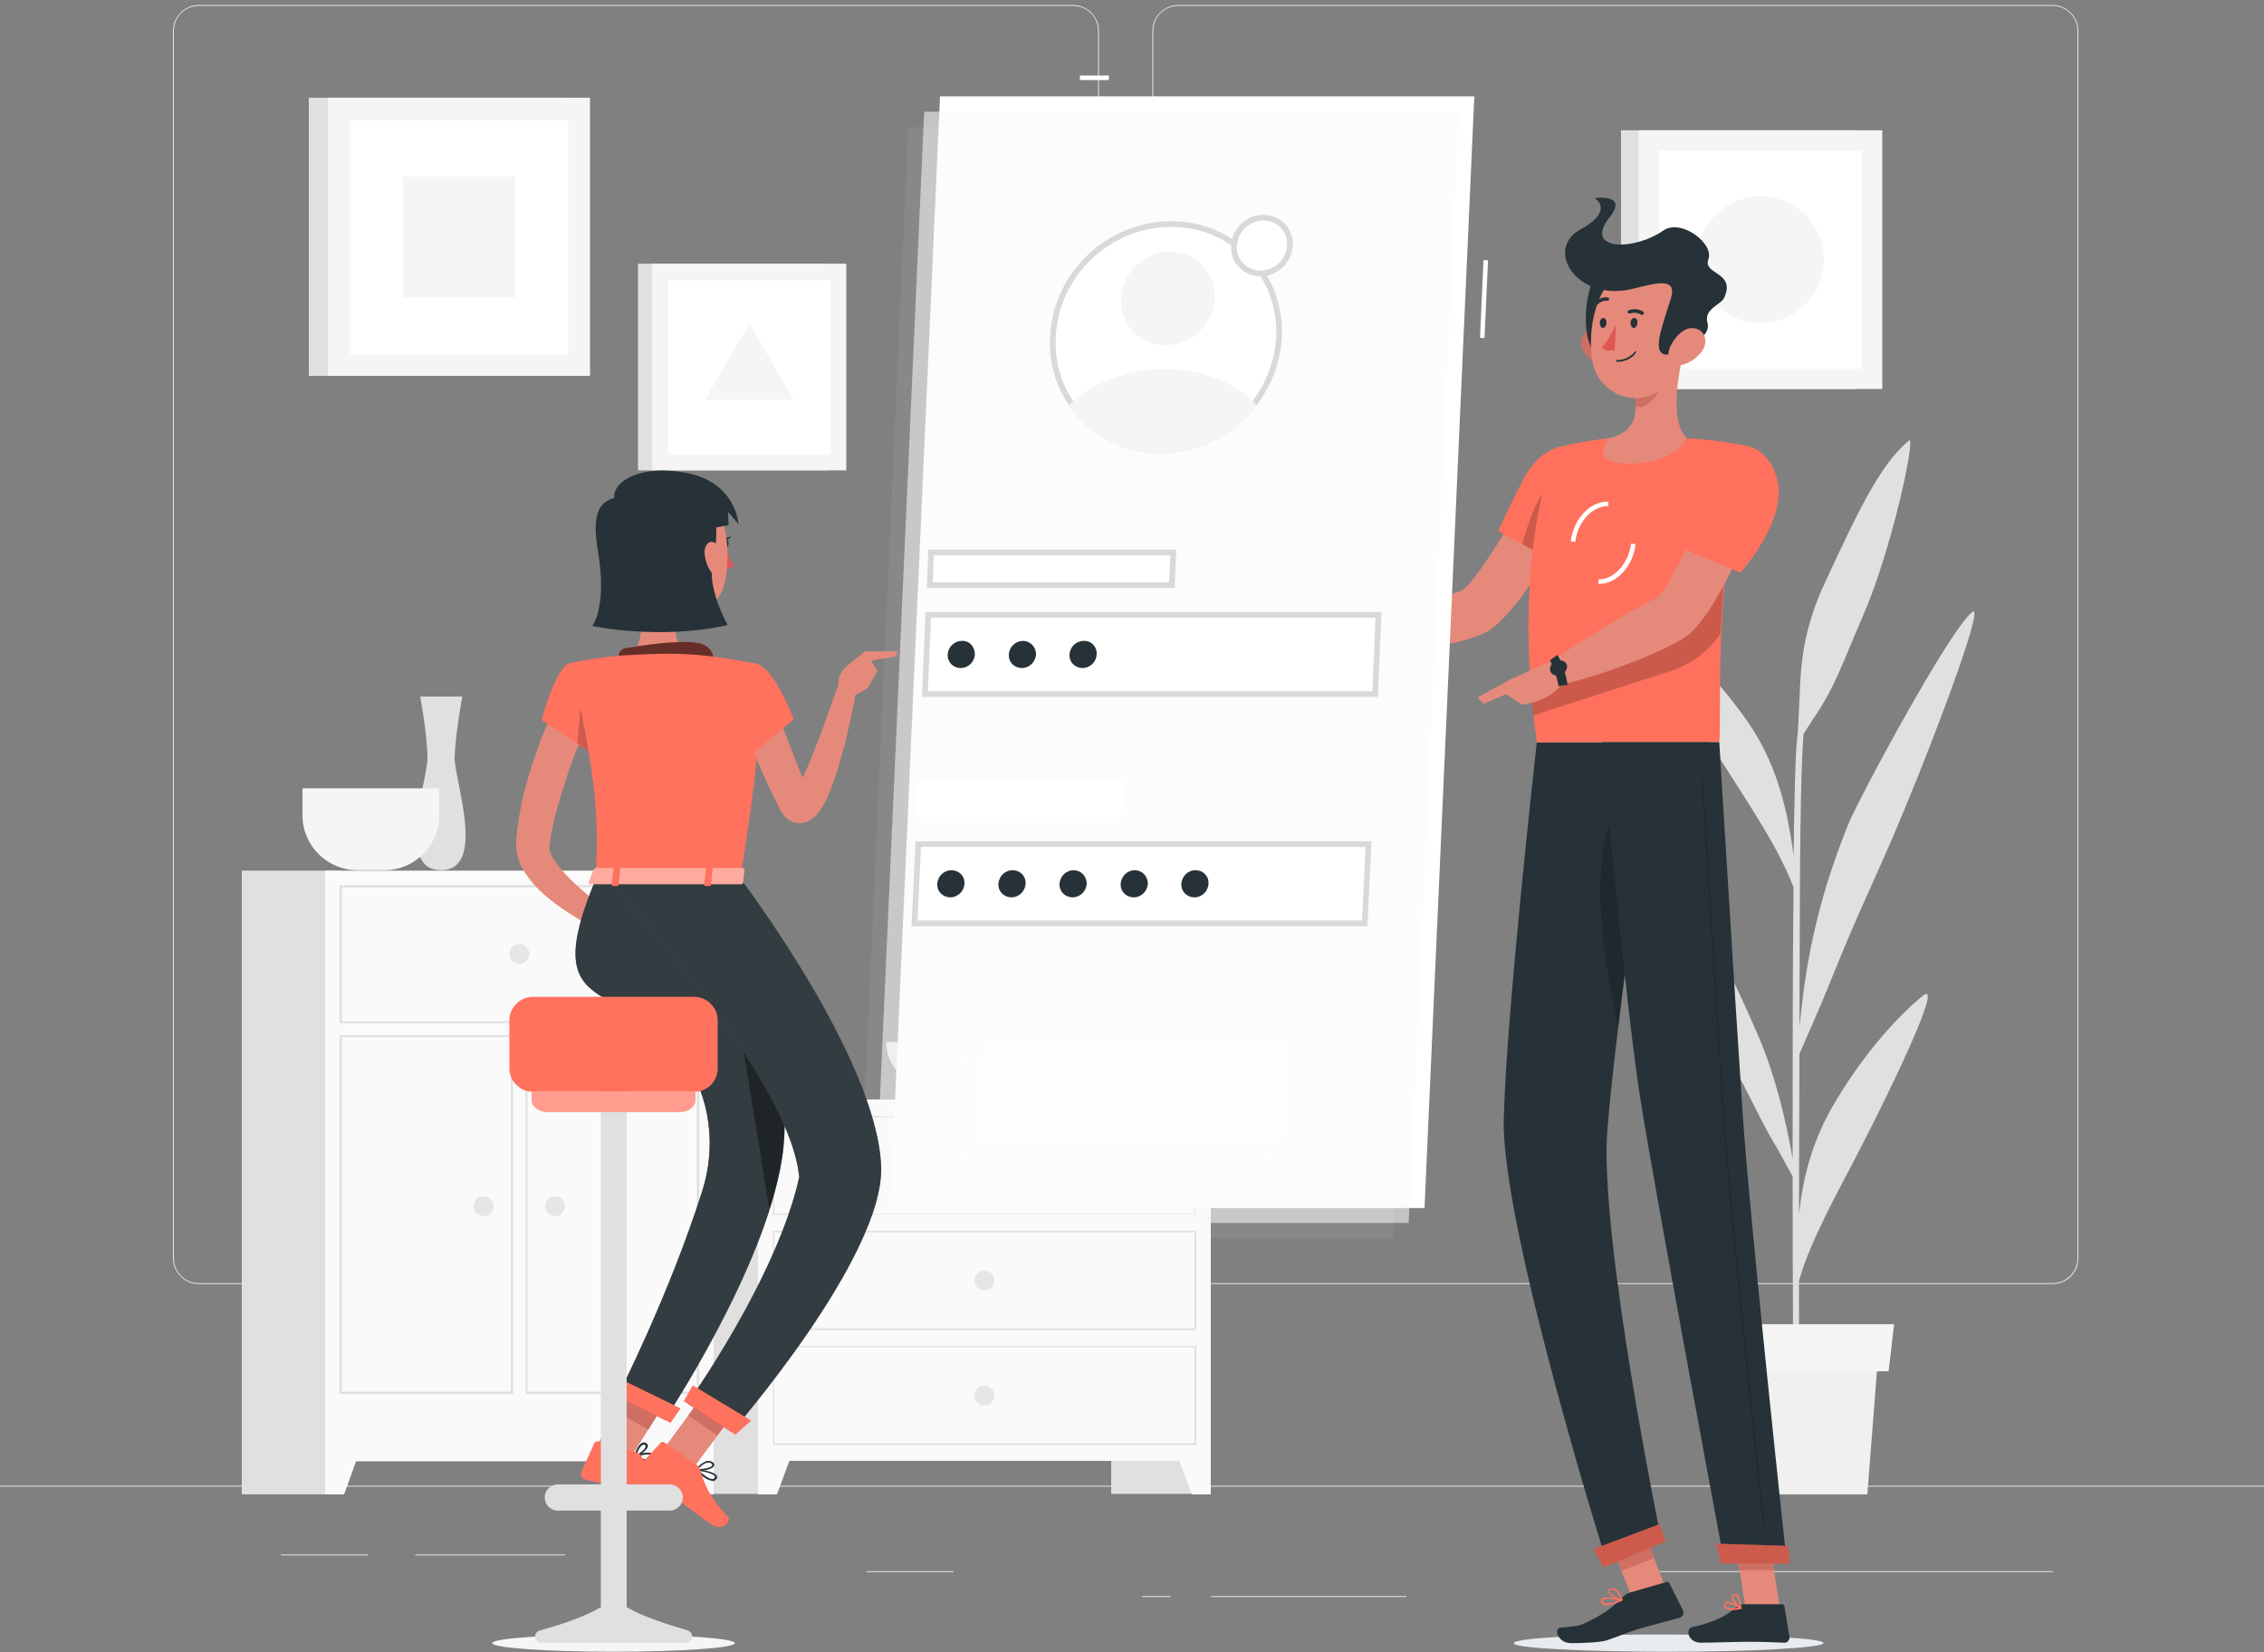 <svg width="396" height="289" viewBox="0 0 396 289" fill="none" xmlns="http://www.w3.org/2000/svg">
<rect x="0" y="0" width="396" height="289" fill="#808080" stroke="none"/>
<g clip-path="url(#clip0_447_3545)">
<path d="M396 259.844H0V260.002H396V259.844Z" fill="#E6E6E6"/>
<path d="M98.841 271.867H72.626V272.025H98.841V271.867Z" fill="#E6E6E6"/>
<path d="M64.31 271.867H49.104V272.025H64.31V271.867Z" fill="#E6E6E6"/>
<path d="M166.795 274.794H151.589V274.952H166.795V274.794Z" fill="#E6E6E6"/>
<path d="M245.995 279.144H211.781V279.302H245.995V279.144Z" fill="#E6E6E6"/>
<path d="M204.732 279.144H199.742V279.302H204.732V279.144Z" fill="#E6E6E6"/>
<path d="M359.093 274.794H284.882V274.952H359.093V274.794Z" fill="#E6E6E6"/>
<path d="M187.704 224.566H34.769C32.314 224.566 30.254 222.509 30.254 220.057V5.382C30.254 2.93 32.314 0.874 34.769 0.874H187.704C190.159 0.874 192.218 2.93 192.218 5.382V220.057C192.218 222.588 190.238 224.566 187.704 224.566ZM34.769 1.032C32.393 1.032 30.413 2.93 30.413 5.382V220.057C30.413 222.43 32.314 224.408 34.769 224.408H187.704C190.08 224.408 192.06 222.509 192.06 220.057V5.382C192.06 3.009 190.159 1.032 187.704 1.032H34.769Z" fill="#E6E6E6"/>
<path d="M359.014 224.566H206.078C203.623 224.566 201.564 222.509 201.564 220.057V5.382C201.564 2.93 203.623 0.874 206.078 0.874H359.014C361.469 0.874 363.528 2.93 363.528 5.382V220.057C363.528 222.588 361.548 224.566 359.014 224.566ZM206.078 1.032C203.702 1.032 201.722 2.93 201.722 5.382V220.057C201.722 222.43 203.623 224.408 206.078 224.408H359.014C361.39 224.408 363.37 222.509 363.37 220.057V5.382C363.37 3.009 361.469 1.032 359.014 1.032H206.078Z" fill="#E6E6E6"/>
<path d="M211.781 192.293H194.357V261.268H211.781V192.293Z" fill="#E0E0E0"/>
<path d="M208.454 261.347H211.781V251.934H204.969L208.454 261.347Z" fill="#FAFAFA"/>
<path d="M135.511 192.293H118.087V261.268H135.511V192.293Z" fill="#E0E0E0"/>
<path d="M211.781 192.293H132.581V255.494H211.781V192.293Z" fill="#FAFAFA"/>
<path d="M208.93 195.458V212.227H135.432V195.458H208.93ZM209.246 195.141H135.194V212.464H209.246V195.141Z" fill="#E0E0E0"/>
<path d="M135.907 261.347H132.581V251.934H139.392L135.907 261.347Z" fill="#FAFAFA"/>
<path d="M170.438 203.763C170.438 204.712 171.23 205.503 172.181 205.503C173.131 205.503 173.923 204.712 173.923 203.763C173.923 202.814 173.131 202.023 172.181 202.023C171.23 202.023 170.438 202.814 170.438 203.763Z" fill="#E6E6E6"/>
<path d="M208.93 215.549V232.318H135.432V215.549H208.93ZM209.246 215.232H135.194V232.634H209.246V215.232Z" fill="#E0E0E0"/>
<path d="M170.438 223.933C170.438 224.882 171.23 225.673 172.181 225.673C173.131 225.673 173.923 224.882 173.923 223.933C173.923 222.984 173.131 222.193 172.181 222.193C171.23 222.193 170.438 222.984 170.438 223.933Z" fill="#E6E6E6"/>
<path d="M208.93 235.719V252.409H135.432V235.64H208.93M209.246 235.403H135.194V252.725H209.246V235.403Z" fill="#E0E0E0"/>
<path d="M170.438 244.103C170.438 245.053 171.23 245.844 172.181 245.844C173.131 245.844 173.923 245.053 173.923 244.103C173.923 243.154 173.131 242.363 172.181 242.363C171.23 242.363 170.438 243.075 170.438 244.103Z" fill="#E6E6E6"/>
<path d="M124.819 152.269H107.395V261.347H124.819V152.269Z" fill="#E0E0E0"/>
<path d="M121.493 261.347H124.819V251.934H118.087L121.493 261.347Z" fill="#FAFAFA"/>
<path d="M59.717 152.269H42.293V261.347H59.717V152.269Z" fill="#E0E0E0"/>
<path d="M124.819 152.269H56.866V255.573H124.819V152.269Z" fill="#FAFAFA"/>
<path d="M121.889 155.196V178.609H59.796V155.196H121.889ZM122.285 154.801H59.4V178.926H122.206V154.801H122.285Z" fill="#E0E0E0"/>
<path d="M121.889 181.378V243.391H92.268V181.378H121.889ZM122.285 181.061H91.951V243.787H122.285V181.061Z" fill="#E0E0E0"/>
<path d="M89.338 181.378V243.391H59.796V181.378H89.338ZM89.734 181.061H59.4V243.787H89.734V181.061Z" fill="#E0E0E0"/>
<path d="M60.192 261.347H56.866V251.934H63.598L60.192 261.347Z" fill="#FAFAFA"/>
<path d="M89.1 166.823C89.1 167.773 89.892 168.564 90.843 168.564C91.793 168.564 92.585 167.773 92.585 166.823C92.585 165.874 91.793 165.083 90.843 165.083C89.892 165.083 89.1 165.874 89.1 166.823Z" fill="#E6E6E6"/>
<path d="M95.357 210.961C95.357 211.91 96.149 212.701 97.099 212.701C98.05 212.701 98.842 211.91 98.842 210.961C98.842 210.012 98.05 209.221 97.099 209.221C96.149 209.221 95.357 210.012 95.357 210.961Z" fill="#E6E6E6"/>
<path d="M82.843 210.961C82.843 211.91 83.635 212.701 84.586 212.701C85.536 212.701 86.328 211.91 86.328 210.961C86.328 210.012 85.536 209.221 84.586 209.221C83.635 209.221 82.843 210.012 82.843 210.961Z" fill="#E6E6E6"/>
<path d="M80.863 121.816H73.498C73.498 121.816 74.765 128.619 74.765 132.574C74.765 136.529 69.142 152.19 77.141 152.19C85.14 152.19 79.517 136.529 79.517 132.574C79.596 128.619 80.863 121.816 80.863 121.816Z" fill="#E0E0E0"/>
<path d="M52.906 137.873V142.619C52.906 147.919 57.262 152.19 62.489 152.19H67.241C72.547 152.19 76.824 147.84 76.824 142.619V137.873H52.906Z" fill="#F5F5F5"/>
<path d="M154.994 182.248C154.994 187.785 161.172 192.293 168.775 192.293H175.586C183.19 192.293 189.367 187.785 189.367 182.248H154.994Z" fill="#E0E0E0"/>
<path d="M336.283 174.18C332.165 177.581 326.383 183.751 321.156 192.452C317.671 198.226 315.533 204.317 314.662 212.385C314.662 203.288 314.741 193.48 314.741 184.305C315.77 181.932 318.226 176.474 319.968 172.123C325.75 157.727 327.888 154.168 333.036 141.749C339.926 125.138 347.054 105.443 344.995 107.025C340.877 110.268 325.037 139.851 323.294 144.122C317.434 158.676 315.77 169.355 314.741 179.638C314.741 170.937 314.82 163.027 314.82 156.857C314.899 136.845 315.295 130.359 315.454 128.381C316.087 127.353 316.879 126.167 317.275 125.534C320.998 120.155 322.423 115.567 325.908 107.578C330.898 96.188 335.174 76.097 333.907 77.046C328.68 81.317 324.562 90.414 319.176 101.962C313.79 113.59 315.295 120.234 314.266 130.122C314.028 132.099 313.87 139.376 313.711 149.58C312.286 138.743 309.672 131.625 304.92 125.138C299.059 117.149 293.357 111.771 289.159 108.923C284.962 106.076 296.366 125.692 301.831 134.235C306.662 141.828 311.177 148.552 313.711 155.196C313.553 168.959 313.553 186.44 313.553 202.656C312.286 195.299 310.226 187.31 307.534 181.141C304.286 173.705 299.218 162.394 295.178 158.518C294.228 157.569 299.376 179.717 302.702 185.57C306.029 191.424 308.405 196.96 310.543 200.283C311.018 201.074 312.602 204.079 313.553 205.74C313.553 225.594 313.632 243.075 313.87 249.008H314.741C314.662 247.505 314.662 237.38 314.662 224.012C316.721 216.735 321.473 208.509 325.354 200.915C329.551 192.847 340.402 170.779 336.283 174.18Z" fill="#E0E0E0"/>
<path d="M326.621 261.347H301.831L299.93 236.985H328.522L326.621 261.347Z" fill="#F0F0F0"/>
<path d="M330.343 239.832H298.109L297.158 231.606H331.294L330.343 239.832Z" fill="#F5F5F5"/>
<path d="M98.446 17.089H54.014V65.735H98.446V17.089Z" fill="#E0E0E0"/>
<path d="M103.198 17.089H57.341V65.735H103.198V17.089Z" fill="#F5F5F5"/>
<path d="M99.397 61.968L99.397 20.995L61.222 20.995L61.222 61.968L99.397 61.968Z" fill="white"/>
<path d="M90.13 52.001V30.882L70.489 30.882V52.001H90.13Z" fill="#F5F5F5"/>
<path d="M324.799 22.784H283.536V68.029H324.799V22.784Z" fill="#E0E0E0"/>
<path d="M329.234 22.784H286.625V68.029H329.234V22.784Z" fill="#F5F5F5"/>
<path d="M325.675 64.477V26.351L290.194 26.351V64.477H325.675Z" fill="white"/>
<path d="M307.93 56.48C314.053 56.48 319.018 51.522 319.018 45.406C319.018 39.291 314.053 34.333 307.93 34.333C301.806 34.333 296.842 39.291 296.842 45.406C296.842 51.522 301.806 56.48 307.93 56.48Z" fill="#F5F5F5"/>
<path d="M144.54 46.118H111.593V82.266H144.54V46.118Z" fill="#E0E0E0"/>
<path d="M148.025 46.118H114.048V82.266H148.025V46.118Z" fill="#F5F5F5"/>
<path d="M145.246 79.462V49.009L116.893 49.009V79.462H145.246Z" fill="white"/>
<path d="M131.076 56.559L123.314 69.927H138.838L131.076 56.559Z" fill="#F5F5F5"/>
<path d="M276.566 86.696L268.726 83.532C268.726 83.532 258.35 102.437 255.42 103.386C251.381 104.652 242.986 108.29 238.075 109.002C237.442 109.793 236.333 112.245 236.412 113.115C243.065 115.33 257.717 112.403 260.806 110.03C267.934 104.731 276.566 86.696 276.566 86.696Z" fill="#E58A7B"/>
<path d="M279.022 82.425C280.447 87.803 272.527 98.719 272.527 98.719L262.073 92.866C262.073 92.866 264.053 88.436 266.429 83.848C270.31 76.492 277.358 76.255 279.022 82.425Z" fill="#FF725E"/>
<path opacity="0.2" d="M279.022 82.425C280.447 87.803 272.527 98.719 272.527 98.719L262.073 92.866C262.073 92.866 264.053 88.436 266.429 83.848C270.31 76.492 277.358 76.255 279.022 82.425Z" fill="#FF725E"/>
<path opacity="0.2" d="M266.27 95.16L270.389 97.454L271.102 84.877C268.726 86.696 267.062 92.233 266.27 95.16Z" fill="black"/>
<path d="M272.21 78.311C272.21 78.311 264.132 96.267 268.805 129.805C278.388 129.805 296.05 129.805 300.722 129.805C301.198 124.901 299.534 101.092 305.633 77.995C305.633 77.995 300.247 76.888 295.02 76.65C290.981 76.492 285.041 76.334 281.477 76.65C276.725 77.125 272.21 78.311 272.21 78.311Z" fill="#FF725E"/>
<path opacity="0.2" d="M272.21 78.311C272.21 78.311 264.132 96.267 268.805 129.805C278.388 129.805 296.05 129.805 300.722 129.805C301.198 124.901 299.534 101.092 305.633 77.995C305.633 77.995 300.247 76.888 295.02 76.65C290.981 76.492 285.041 76.334 281.477 76.65C276.725 77.125 272.21 78.311 272.21 78.311Z" fill="#FF725E"/>
<path d="M264.766 287.371C264.686 288.241 276.804 288.874 291.773 288.874C306.742 288.874 318.938 288.162 318.938 287.371C319.018 286.501 306.9 285.868 291.931 285.868C277.042 285.789 264.845 286.501 264.766 287.371Z" fill="#E8ECF1"/>
<path d="M286.816 266.014L281.126 268.204L285.995 280.825L291.685 278.635L286.816 266.014Z" fill="#E58A7B"/>
<path d="M311.335 281.28H305.316L303.178 267.517H309.118L311.335 281.28Z" fill="#E58A7B"/>
<path d="M304.92 280.568H311.652C311.89 280.568 312.127 280.726 312.127 280.964L312.998 286.263C313.078 286.817 312.602 287.371 312.048 287.292C309.672 287.212 308.563 287.133 305.633 287.133C303.811 287.133 300.089 287.292 297.554 287.292C295.099 287.292 294.862 284.839 295.891 284.602C300.564 283.574 302.386 282.229 303.89 280.885C304.207 280.726 304.603 280.568 304.92 280.568Z" fill="#263238"/>
<path d="M285.12 278.512L291.456 276.692C291.694 276.613 291.931 276.692 292.01 276.93L294.386 281.675C294.624 282.15 294.307 282.783 293.753 282.941C291.456 283.574 289.872 283.969 287.021 284.76C285.041 285.314 282.982 286.263 281.002 286.896C279.655 287.292 276.408 287.371 274.824 287.371C272.369 287.371 271.814 284.76 272.844 284.681C275.537 284.365 275.854 284.523 277.358 283.811C279.814 282.625 281.635 281.596 283.774 279.382C284.17 278.986 284.566 278.67 285.12 278.512Z" fill="#263238"/>
<path d="M239.026 108.844L232.452 106.075L229.759 113.353C229.759 113.353 233.561 114.064 237.838 113.353L239.026 108.844Z" fill="#E58A7B"/>
<path d="M227.621 105.917L227.462 110.742L229.759 113.353L232.452 106.075L227.621 105.917Z" fill="#E58A7B"/>
<path d="M286.83 266.017L281.141 268.21L283.651 274.704L289.34 272.511L286.83 266.017Z" fill="#CF6F64"/>
<path d="M309.118 267.517H303.178L304.286 274.636H310.226L309.118 267.517Z" fill="#CF6F64"/>
<path opacity="0.2" d="M267.775 120.709C267.854 122.133 268.013 123.635 268.171 125.138L291.852 117.466C295.574 116.358 298.742 114.064 300.96 110.821C301.039 108.686 301.198 106.471 301.356 104.177C301.435 103.07 301.514 101.883 301.673 100.697C301.752 99.51 301.91 98.245 302.069 96.979L267.775 120.709Z" fill="black"/>
<path d="M275.537 94.764L274.745 94.685C275.22 90.73 278.15 87.645 281.318 87.724V88.515C278.546 88.436 275.933 91.284 275.537 94.764Z" fill="white"/>
<path d="M279.734 102.12C279.655 102.12 279.655 102.12 279.576 102.12V101.329C282.269 101.408 284.882 98.561 285.278 95.081L286.07 95.16C285.674 98.956 282.823 102.12 279.734 102.12Z" fill="white"/>
<path d="M294.545 61.384C293.436 65.735 292.09 73.724 295.02 76.65C295.02 76.65 293.04 81.08 284.882 81.08C277.438 81.08 281.477 76.65 281.477 76.65C286.387 75.464 286.466 71.904 285.833 68.503L294.545 61.384Z" fill="#E58A7B"/>
<path d="M290.981 64.311L285.833 68.503C285.991 69.294 286.07 70.085 286.07 70.876C287.575 72.379 290.585 68.582 290.902 66.605C291.139 65.735 291.139 64.786 290.981 64.311Z" fill="#CF6F64"/>
<path d="M276.962 61.384C277.754 62.729 279.022 63.599 280.289 63.836C282.19 64.232 283.14 62.492 282.586 60.751C282.11 59.169 280.526 57.034 278.626 57.429C276.804 57.746 276.091 59.802 276.962 61.384Z" fill="#CF6F64"/>
<path d="M280.051 47.384C277.121 48.728 276.012 60.514 279.734 62.255C283.536 63.995 285.674 44.853 280.051 47.384Z" fill="#263238"/>
<path d="M295.495 54.898C294.782 60.831 294.703 64.232 291.535 67.317C286.783 71.904 279.655 69.136 278.546 63.283C277.596 57.983 278.942 49.203 284.803 46.909C290.664 44.536 296.208 48.966 295.495 54.898Z" fill="#E58A7B"/>
<path d="M285.754 50.469C290.11 49.361 293.357 48.57 292.248 52.209C290.743 57.113 288.842 61.78 291.377 62.017C292.882 62.175 299.534 59.328 298.663 56.48C297.95 54.028 301.039 53.316 301.594 52.051C303.653 47.463 297.792 48.096 298.822 45.327C299.851 42.638 294.07 38.129 290.902 40.344C285.754 43.903 276.883 43.903 281.556 37.971C284.882 33.779 278.942 34.649 278.942 34.649C278.942 34.649 282.506 36.785 276.487 40.107C269.993 43.587 275.854 53 285.754 50.469Z" fill="#263238"/>
<path d="M297.713 61.384C296.762 62.729 295.337 63.599 294.07 63.836C292.09 64.232 291.377 62.492 292.09 60.751C292.723 59.169 294.545 57.034 296.446 57.429C298.267 57.746 298.822 59.802 297.713 61.384Z" fill="#E58A7B"/>
<path d="M268.805 129.805C268.805 129.805 263.419 177.66 263.023 195.853C262.627 214.758 281.16 273.687 281.16 273.687L290.664 269.732C290.664 269.732 279.576 215.865 281.16 197.356C282.823 177.106 289.793 129.884 289.793 129.884H268.805V129.805Z" fill="#263238"/>
<path opacity="0.2" d="M282.11 142.936C277.834 151.795 280.685 169.276 283.061 179.638C283.932 172.361 284.962 164.371 285.991 157.015C285.833 145.704 284.962 137.003 282.11 142.936Z" fill="black"/>
<path d="M290.268 266.568C290.347 266.568 291.377 269.573 291.377 269.573L280.447 274.161L278.705 270.918L290.268 266.568Z" fill="#FF725E"/>
<path d="M280.13 129.805C280.13 129.805 284.249 175.287 286.942 192.373C289.951 211.04 301.594 273.212 301.594 273.212H312.523C312.523 273.212 305.95 212.543 304.762 194.034C303.415 173.942 300.722 129.805 300.722 129.805H280.13Z" fill="#263238"/>
<path d="M312.682 270.364C312.761 270.364 313.078 273.449 313.078 273.449H301.039L300.168 269.969L312.682 270.364Z" fill="#FF725E"/>
<path opacity="0.2" d="M308.484 266.805C308.405 266.805 308.405 266.805 308.405 266.726C308.326 266.172 302.465 211.356 301.356 194.746C300.168 176.711 297.713 136.766 297.713 136.37C297.713 136.291 297.792 136.291 297.792 136.291C297.871 136.291 297.871 136.37 297.871 136.37C297.871 136.766 300.326 176.711 301.514 194.746C302.623 211.356 308.563 266.172 308.563 266.726C308.563 266.726 308.563 266.805 308.484 266.805Z" fill="black"/>
<path d="M286.387 56.48C286.387 56.955 286.07 57.35 285.754 57.35C285.437 57.35 285.199 56.955 285.199 56.48C285.199 56.006 285.516 55.61 285.833 55.61C286.229 55.61 286.466 56.006 286.387 56.48Z" fill="#263238"/>
<path d="M281.002 56.48C281.002 56.955 280.685 57.35 280.368 57.35C280.051 57.35 279.814 56.955 279.814 56.48C279.814 56.006 280.13 55.61 280.447 55.61C280.764 55.61 281.002 56.006 281.002 56.48Z" fill="#263238"/>
<path d="M282.665 56.718C282.665 56.718 281.398 59.486 280.13 60.831C280.922 61.622 282.427 61.226 282.427 61.226L282.665 56.718Z" fill="#DF5753"/>
<path d="M282.823 63.283C282.744 63.283 282.665 63.204 282.665 63.124C282.665 63.045 282.744 62.966 282.823 62.966C284.962 62.966 285.991 61.463 285.991 61.463C286.07 61.384 286.15 61.384 286.15 61.384C286.229 61.463 286.229 61.542 286.15 61.542C286.229 61.78 285.12 63.283 282.823 63.283Z" fill="#263238"/>
<path d="M287.338 55.056C287.258 55.056 287.179 55.056 287.1 55.056C286.07 54.423 285.12 54.819 285.12 54.819C284.962 54.898 284.803 54.819 284.724 54.661C284.645 54.503 284.724 54.344 284.882 54.265C284.962 54.265 286.15 53.712 287.417 54.503C287.575 54.582 287.575 54.74 287.496 54.898C287.496 54.977 287.417 55.056 287.338 55.056Z" fill="#263238"/>
<path d="M278.863 53.474C278.863 53.474 278.784 53.474 278.784 53.395C278.705 53.316 278.705 53.079 278.784 53C279.893 51.813 281.16 51.972 281.239 52.051C281.398 52.051 281.477 52.209 281.477 52.367C281.477 52.525 281.318 52.604 281.16 52.604C281.081 52.604 280.13 52.446 279.259 53.395C279.101 53.474 278.942 53.474 278.863 53.474Z" fill="#263238"/>
<path d="M308.642 85.826L300.406 83.611C300.406 83.611 292.327 103.465 289.476 104.731C285.595 106.471 275.774 112.562 271.577 115.567C271.339 116.517 271.498 119.206 272.052 119.918C279.18 118.652 292.802 113.353 295.654 110.742C302.227 104.573 308.642 85.826 308.642 85.826Z" fill="#E58A7B"/>
<path d="M302.94 281.596C302.465 281.596 302.069 281.517 301.831 281.28C301.594 281.122 301.514 280.885 301.594 280.568C301.594 280.331 301.752 280.252 301.831 280.173C302.465 279.856 304.366 281.043 304.603 281.122C304.682 281.122 304.682 281.201 304.682 281.28C304.682 281.359 304.603 281.359 304.603 281.359C304.049 281.517 303.494 281.596 302.94 281.596ZM302.069 280.41C301.99 280.41 301.91 280.41 301.91 280.41C301.91 280.41 301.831 280.489 301.831 280.568C301.831 280.805 301.831 280.964 301.99 281.043C302.306 281.28 303.098 281.359 304.128 281.122C303.415 280.805 302.544 280.41 302.069 280.41Z" fill="#FF725E"/>
<path d="M304.445 281.438C303.811 281.122 302.702 279.777 302.861 279.144C302.861 278.986 303.019 278.828 303.336 278.749C303.574 278.749 303.732 278.749 303.89 278.907C304.524 279.461 304.603 281.201 304.603 281.28C304.603 281.359 304.603 281.359 304.445 281.438C304.524 281.438 304.445 281.438 304.445 281.438ZM303.415 278.986C303.336 278.986 303.336 278.986 303.415 278.986C303.178 278.986 303.178 279.065 303.098 279.144C303.019 279.54 303.732 280.489 304.286 280.964C304.207 280.489 304.128 279.461 303.653 279.065C303.653 279.065 303.494 278.986 303.415 278.986Z" fill="#FF725E"/>
<path d="M281.873 280.647C281.318 280.805 280.764 280.805 280.368 280.647C280.13 280.489 280.051 280.331 279.972 280.014C279.972 279.856 279.972 279.698 280.13 279.619C280.764 279.065 283.378 279.698 283.615 279.698C283.694 279.698 283.694 279.777 283.694 279.856C283.694 279.935 283.694 279.935 283.615 280.014C283.219 280.173 282.506 280.489 281.873 280.647ZM280.606 279.698C280.526 279.698 280.447 279.777 280.368 279.777C280.289 279.856 280.289 279.856 280.289 279.935C280.289 280.094 280.368 280.252 280.526 280.331C280.922 280.568 281.952 280.41 283.219 279.856C282.348 279.698 281.16 279.54 280.606 279.698Z" fill="#FF725E"/>
<path d="M283.694 280.014C283.615 280.014 283.615 280.014 283.694 280.014C282.902 279.856 281.239 278.986 281.239 278.274C281.239 278.116 281.318 277.879 281.714 277.8C281.952 277.72 282.269 277.72 282.506 277.879C283.378 278.274 283.853 279.856 283.853 279.856C283.774 279.856 283.774 279.935 283.694 280.014ZM281.794 278.037H281.714C281.477 278.116 281.477 278.195 281.477 278.274C281.477 278.67 282.586 279.461 283.457 279.698C283.298 279.223 282.902 278.353 282.348 278.116C282.11 277.958 281.952 277.958 281.794 278.037Z" fill="#FF725E"/>
<path d="M272.29 115.093L264.053 118.89L263.102 121.183L266.191 123.24C266.191 123.24 271.894 122.607 273.478 118.969L272.29 115.093Z" fill="#E58A7B"/>
<path d="M272.606 119.997C272.052 116.912 271.102 115.567 271.102 115.488L272.369 114.539C272.448 114.618 273.636 116.2 274.19 119.76L272.606 119.997Z" fill="#263238"/>
<path d="M274.032 116.2C274.27 116.833 273.874 117.624 273.082 118.019C272.29 118.336 271.418 118.098 271.181 117.387C270.943 116.754 271.339 115.963 272.131 115.567C272.923 115.33 273.794 115.567 274.032 116.2Z" fill="#263238"/>
<path d="M258.43 121.974L259.538 123.082L266.904 119.918L264.053 118.889L258.43 121.974Z" fill="#E58A7B"/>
<path opacity="0.2" d="M290.268 266.568C290.347 266.568 291.377 269.573 291.377 269.573L280.447 274.161L278.705 270.918L290.268 266.568Z" fill="black"/>
<path opacity="0.2" d="M312.682 270.364C312.761 270.364 313.078 273.449 313.078 273.449H301.039L300.168 269.969L312.682 270.364Z" fill="black"/>
<path d="M310.781 83.532C312.998 90.572 304.445 100.143 304.445 100.143L292.723 95.318C292.723 95.318 294.386 90.255 297.554 83.374C301.118 75.622 308.642 76.413 310.781 83.532Z" fill="#FF725E"/>
<path opacity="0.2" d="M310.781 83.532C312.998 90.572 304.445 100.143 304.445 100.143L292.723 95.318C292.723 95.318 294.386 90.255 297.554 83.374C301.118 75.622 308.642 76.413 310.781 83.532Z" fill="#FF725E"/>
<path d="M193.961 13.213H188.892V14.004H193.961V13.213Z" fill="white"/>
<path d="M259.483 45.48L258.87 59.072L259.661 59.107L260.274 45.516L259.483 45.48Z" fill="white"/>
<path d="M257.875 16.852H164.419L155.707 211.277H249.163L257.875 16.852Z" fill="white"/>
<path opacity="0.56" d="M255.103 19.541H161.647L152.935 213.887H246.391L255.103 19.541Z" fill="#FAFAFA"/>
<path opacity="0.07" d="M252.331 22.23H158.875L150.163 216.577H243.619L252.331 22.23Z" fill="white"/>
<path d="M241.639 107.024H161.885L161.251 121.895H241.006L241.639 107.024Z" fill="white"/>
<path d="M161.773 121.395L162.364 107.524H241.117L240.526 121.395H161.773Z" stroke="black" stroke-opacity="0.15"/>
<path d="M205.762 96.109H162.36L162.122 102.832H205.445L205.762 96.109Z" fill="white"/>
<path d="M162.64 102.332L162.843 96.609H205.238L204.968 102.332H162.64Z" stroke="black" stroke-opacity="0.15"/>
<path d="M239.897 147.128H160.142L159.43 161.998H239.184L239.897 147.128Z" fill="white"/>
<path d="M159.954 161.498L160.619 147.628H239.372L238.707 161.498H159.954Z" stroke="black" stroke-opacity="0.15"/>
<path opacity="0.47" d="M225.245 182.09H171.626L170.834 199.887H224.453L225.245 182.09Z" fill="white"/>
<path d="M221.681 202.655H168.062H167.983V202.576L168.775 184.779C168.775 184.7 168.854 184.7 168.854 184.7H222.473H222.552V184.779L221.76 202.576C221.76 202.655 221.681 202.655 221.681 202.655ZM168.142 202.497H221.602L222.394 184.858H168.934L168.142 202.497Z" fill="white"/>
<path d="M196.416 136.291H160.618L160.301 142.936H196.099L196.416 136.291Z" fill="white"/>
<path d="M224.215 58.932C223.978 63.362 222.394 67.475 219.78 70.876C215.899 75.939 209.722 79.261 202.99 79.261C196.258 79.261 190.397 75.939 186.991 70.876C184.694 67.554 183.427 63.441 183.665 58.932C184.14 47.7 193.644 38.683 204.89 38.683C216.058 38.683 224.69 47.779 224.215 58.932Z" fill="white"/>
<path d="M219.384 70.572L219.383 70.572C215.591 75.519 209.557 78.761 202.99 78.761C196.426 78.761 190.72 75.523 187.406 70.597L187.406 70.597L187.403 70.592C185.168 67.359 183.932 63.355 184.164 58.959H184.164L184.164 58.953C184.628 47.992 193.909 39.183 204.89 39.183C215.769 39.183 224.177 48.038 223.716 58.908C223.483 63.233 221.937 67.249 219.384 70.572Z" stroke="black" stroke-opacity="0.15"/>
<path d="M224.541 45.801L224.536 45.808L224.531 45.814C223.592 47.041 222.073 47.833 220.493 47.833C218.918 47.833 217.484 47.046 216.624 45.83L216.624 45.83L216.62 45.824C216.06 45.054 215.772 44.064 215.844 42.987L215.844 42.987L215.844 42.98C215.989 40.239 218.304 38.075 220.968 38.075C223.696 38.075 225.758 40.212 225.617 42.924C225.543 44.021 225.178 45.024 224.541 45.801Z" fill="white" stroke="#D9D9D9"/>
<path d="M170.518 114.46C170.438 115.804 169.33 116.833 168.062 116.833C166.716 116.833 165.686 115.804 165.766 114.46C165.845 113.115 166.954 112.087 168.221 112.087C169.567 112.008 170.518 113.115 170.518 114.46Z" fill="#263238"/>
<path d="M181.21 114.46C181.13 115.805 180.022 116.833 178.754 116.833C177.408 116.833 176.378 115.805 176.458 114.46C176.537 113.115 177.646 112.087 178.913 112.087C180.18 112.087 181.21 113.115 181.21 114.46Z" fill="#263238"/>
<path d="M191.822 114.46C191.743 115.804 190.634 116.833 189.367 116.833C188.021 116.833 186.991 115.804 187.07 114.46C187.15 113.115 188.258 112.087 189.526 112.087C190.872 112.008 191.902 113.115 191.822 114.46Z" fill="#263238"/>
<path d="M168.696 154.563C168.617 155.908 167.508 156.936 166.241 156.936C164.894 156.936 163.865 155.908 163.944 154.563C164.023 153.218 165.132 152.19 166.399 152.19C167.746 152.19 168.775 153.218 168.696 154.563Z" fill="#263238"/>
<path d="M179.388 154.563C179.309 155.908 178.2 156.936 176.933 156.936C175.586 156.936 174.557 155.908 174.636 154.563C174.715 153.218 175.824 152.19 177.091 152.19C178.438 152.19 179.467 153.218 179.388 154.563Z" fill="#263238"/>
<path d="M190.08 154.563C190.001 155.908 188.892 156.936 187.625 156.936C186.278 156.936 185.249 155.908 185.328 154.563C185.407 153.218 186.516 152.19 187.783 152.19C189.05 152.19 190.08 153.218 190.08 154.563Z" fill="#263238"/>
<path d="M200.772 154.563C200.693 155.908 199.584 156.936 198.317 156.936C196.97 156.936 195.941 155.908 196.02 154.563C196.099 153.218 197.208 152.19 198.475 152.19C199.742 152.19 200.772 153.218 200.772 154.563Z" fill="#263238"/>
<path d="M211.385 154.563C211.306 155.908 210.197 156.936 208.93 156.936C207.583 156.936 206.554 155.908 206.633 154.563C206.712 153.218 207.821 152.19 209.088 152.19C210.434 152.19 211.464 153.218 211.385 154.563Z" fill="#263238"/>
<path d="M209.859 57.899C213.174 54.661 213.358 49.48 210.27 46.325C207.181 43.17 201.99 43.237 198.675 46.474C195.36 49.712 195.176 54.893 198.264 58.048C201.353 61.203 206.544 61.136 209.859 57.899Z" fill="#F5F5F5"/>
<path d="M219.78 70.876C215.899 75.939 209.722 79.261 202.99 79.261C196.258 79.261 190.397 75.939 186.991 70.876C190.872 67.079 196.97 64.548 203.702 64.548C210.434 64.548 216.295 67 219.78 70.876Z" fill="#F5F5F5"/>
<path opacity="0.1" d="M209.859 57.899C213.174 54.661 213.358 49.48 210.27 46.325C207.181 43.17 201.99 43.237 198.675 46.474C195.36 49.712 195.176 54.893 198.264 58.048C201.353 61.203 206.544 61.136 209.859 57.899Z" fill="#F5F5F5"/>
<path opacity="0.1" d="M219.78 70.876C215.899 75.939 209.722 79.261 202.99 79.261C196.258 79.261 190.397 75.939 186.991 70.876C190.872 67.079 196.97 64.548 203.702 64.548C210.434 64.548 216.295 67 219.78 70.876Z" fill="#F5F5F5"/>
<path d="M103.277 125.455C102.564 127.116 101.772 128.935 101.059 130.675C100.346 132.415 99.634 134.235 99.079 136.054C97.891 139.693 96.782 143.331 96.228 146.97L96.07 148.156C96.07 148.314 96.07 148.473 96.149 148.71C96.228 149.184 96.545 149.896 97.02 150.529C97.891 151.874 99.159 153.219 100.505 154.484C101.851 155.75 103.356 157.015 104.861 158.123C106.366 159.309 107.95 160.417 109.534 161.524L108.029 164.292C104.227 162.631 100.742 160.654 97.337 158.202C95.674 156.936 94.01 155.592 92.585 153.693C91.872 152.744 91.159 151.716 90.684 150.292C90.447 149.58 90.288 148.789 90.288 147.998C90.288 147.84 90.288 147.523 90.288 147.365V146.97L90.367 146.179C90.763 141.986 91.714 137.952 92.981 134.077C93.615 132.099 94.248 130.201 95.04 128.302C95.832 126.404 96.545 124.585 97.495 122.607L103.277 125.455Z" fill="#E58A7B"/>
<path d="M108.425 161.049L114.048 158.202L112.622 164.371C112.622 164.371 108.742 165.479 106.999 163.58L108.425 161.049Z" fill="#E58A7B"/>
<path d="M119.196 159.23L117.691 164.292L112.622 164.371L114.048 158.202L119.196 159.23Z" fill="#E58A7B"/>
<path d="M127.037 95.793C127.037 95.793 127.512 97.612 128.304 98.956C127.67 99.589 127.037 99.352 127.037 99.352V95.793Z" fill="#DF5753"/>
<path d="M126.878 95.872C127.185 95.872 127.433 95.482 127.433 95.002C127.433 94.521 127.185 94.132 126.878 94.132C126.572 94.132 126.324 94.521 126.324 95.002C126.324 95.482 126.572 95.872 126.878 95.872Z" fill="#263238"/>
<path d="M126.72 94.131L127.908 93.815C127.987 93.736 127.354 94.685 126.72 94.131Z" fill="#263238"/>
<path d="M111.593 101.646C112.306 105.364 113.019 112.087 110.484 114.539C110.484 114.539 111.514 118.257 118.325 118.257C125.849 118.257 121.889 114.539 121.889 114.539C117.771 113.59 117.85 110.505 118.563 107.658L111.593 101.646Z" fill="#E58A7B"/>
<path d="M109.613 93.261C110.009 99.431 110.009 102.041 113.098 105.205C117.77 109.951 125.215 108.132 126.72 102.041C128.066 96.504 127.195 87.408 121.176 84.956C115.236 82.425 109.217 87.092 109.613 93.261Z" fill="#E58A7B"/>
<path d="M110.167 86.301C107.078 87.408 102.96 86.617 104.544 96.109C106.286 106.155 103.594 109.477 103.594 109.477C103.594 109.477 115.315 112.008 127.274 109.318C127.274 109.318 123.631 102.911 124.661 98.324C125.928 92.391 124.898 90.177 124.898 90.177C124.898 90.177 114.523 84.719 110.167 86.301Z" fill="#263238"/>
<path d="M123.235 96.425C123.235 97.612 123.631 98.877 124.186 99.748C125.057 101.013 126.007 100.539 126.245 99.194C126.483 98.007 126.324 95.872 125.215 95.081C124.265 94.29 123.315 95.081 123.235 96.425Z" fill="#E58A7B"/>
<path d="M107.554 87.408C106.682 84.956 110.88 81.08 119.83 82.662C128.779 84.244 129.175 91.679 129.175 91.679L127.354 89.544L127.433 91.838L118.246 93.578L107.554 87.408Z" fill="#263238"/>
<path d="M108.266 114.934C108.108 114.143 108.662 113.432 109.454 113.352C112.226 112.878 118.562 111.929 121.73 112.403C124.106 112.72 124.74 114.143 124.819 115.251C124.898 116.121 124.186 116.833 123.394 116.754L109.613 116.121C108.9 116.042 108.346 115.567 108.266 114.934Z" fill="#FF725E"/>
<path opacity="0.6" d="M108.266 114.934C108.108 114.143 108.662 113.432 109.454 113.352C112.226 112.878 118.562 111.929 121.73 112.403C124.106 112.72 124.74 114.143 124.819 115.251C124.898 116.121 124.186 116.833 123.394 116.754L109.613 116.121C108.9 116.042 108.346 115.567 108.266 114.934Z" fill="black"/>
<path d="M116.266 253.121L121.335 256.68L129.888 245.132L124.819 241.572L116.266 253.121Z" fill="#E58A7B"/>
<path d="M104.307 252.883L109.692 255.968L117.295 243.708L111.91 240.623L104.307 252.883Z" fill="#E58A7B"/>
<path d="M129.888 245.132L125.453 251.064L120.384 247.505L124.74 241.572L129.888 245.132Z" fill="#CF6F64"/>
<path d="M111.91 240.623L117.295 243.708L113.415 250.036L107.95 246.951L111.91 240.623Z" fill="#CF6F64"/>
<path d="M120.542 153.535C120.542 153.535 140.501 178.609 136.778 202.655C133.769 222.035 116.266 248.296 116.266 248.296L108.029 244.183C108.029 244.183 116.978 226.702 122.839 208.272C125.294 200.52 124.265 191.977 119.671 185.254C109.534 170.541 93.377 179.321 104.306 153.535H120.542Z" fill="#494C4E"/>
<path opacity="0.6" d="M120.542 153.535C120.542 153.535 140.501 178.609 136.778 202.655C133.769 222.035 116.266 248.296 116.266 248.296L108.029 244.183C108.029 244.183 116.978 226.702 122.839 208.272C125.294 200.52 124.265 191.977 119.671 185.254C109.534 170.541 93.377 179.321 104.306 153.535H120.542Z" fill="#263238"/>
<path opacity="0.4" d="M130.284 169.671L127.354 166.823C127.354 167.061 132.977 201.706 134.561 211.435C135.511 208.43 136.224 205.503 136.699 202.734C138.6 190.949 134.719 178.926 130.284 169.671Z" fill="black"/>
<path d="M129.413 153.535C129.413 153.535 153.41 185.095 154.123 204C154.678 219.82 127.987 250.431 127.987 250.431L120.226 245.448C120.226 245.448 135.828 223.696 139.788 205.899C138.283 188.259 106.128 153.535 106.128 153.535H129.413Z" fill="#494C4E"/>
<path opacity="0.6" d="M129.413 153.535C129.413 153.535 153.41 185.095 154.123 204C154.678 219.82 127.987 250.431 127.987 250.431L120.226 245.448C120.226 245.448 135.828 223.696 139.788 205.899C138.283 188.259 106.128 153.535 106.128 153.535H129.413Z" fill="#263238"/>
<path d="M99.713 115.963C97.178 116.596 94.723 125.929 94.723 125.929L104.782 132.653C104.782 132.653 108.108 125.297 106.92 122.053C105.732 118.573 102.96 115.172 99.713 115.963Z" fill="#FF725E"/>
<path opacity="0.2" d="M101.693 121.895L100.98 130.042L104.703 132.574C104.703 132.574 106.445 128.698 106.999 125.376L101.693 121.895Z" fill="black"/>
<path d="M132.423 116.121C132.423 116.121 135.353 117.149 129.492 153.614C119.513 153.614 109.138 153.614 104.227 153.614C104.623 143.331 104.623 137.003 99.792 115.963C99.792 115.963 105.099 114.776 110.484 114.539C114.761 114.302 118.246 114.223 121.968 114.539C126.799 114.935 132.423 116.121 132.423 116.121Z" fill="#FF725E"/>
<path d="M134.957 121.895C135.511 123.477 136.145 125.217 136.779 126.799C137.412 128.46 138.046 130.122 138.679 131.783L140.659 136.766L141.135 138.031L141.372 138.664L141.531 138.981C141.531 139.06 141.531 139.06 141.531 139.06C141.531 139.06 141.451 138.902 140.976 138.585C140.739 138.427 140.343 138.269 139.947 138.269C139.551 138.269 139.234 138.348 139.075 138.427C138.679 138.585 138.679 138.664 138.759 138.664C138.759 138.664 138.838 138.585 138.917 138.506C139.234 138.111 139.709 137.399 140.026 136.687C140.422 135.975 140.739 135.184 141.135 134.393C141.847 132.811 142.481 131.15 143.115 129.489C143.748 127.828 144.382 126.167 144.936 124.505L146.758 119.443L149.847 120.234C149.213 123.873 148.5 127.353 147.55 130.912C147.075 132.653 146.599 134.472 145.966 136.212C145.649 137.082 145.332 138.031 144.936 138.902C144.54 139.851 144.144 140.721 143.431 141.749C143.273 141.986 143.035 142.303 142.719 142.619C142.402 142.936 142.085 143.252 141.293 143.647C140.897 143.806 140.343 143.964 139.788 143.964C139.155 143.964 138.521 143.727 138.125 143.489C137.254 142.936 136.937 142.382 136.699 141.986C136.541 141.749 136.462 141.591 136.383 141.433L136.224 141.116L135.907 140.483L135.274 139.218C134.482 137.557 133.69 135.896 132.977 134.235C132.264 132.574 131.551 130.833 130.839 129.172C130.205 127.432 129.571 125.771 128.938 123.952L134.957 121.895Z" fill="#E58A7B"/>
<path d="M132.423 116.121C135.432 116.833 138.838 125.771 138.838 125.771L129.809 133.444C129.809 133.444 123.948 123.714 125.136 120.471C126.403 117.149 128.463 115.172 132.423 116.121Z" fill="#FF725E"/>
<path d="M148.104 116.517L151.272 113.906L153.49 117.308L151.906 120.155C151.906 120.155 149.292 122.528 147.074 121.342C146.203 119.68 146.678 117.703 148.104 116.517Z" fill="#E58A7B"/>
<path d="M156.974 113.906L156.737 114.776L151.747 115.646L151.272 113.906H156.974Z" fill="#E58A7B"/>
<path d="M128.621 250.906L119.592 245.053L121.176 242.284L131.393 248.454L128.621 250.906Z" fill="#FF725E"/>
<path d="M113.256 255.573C112.543 255.573 111.593 255.098 111.039 254.782C110.959 254.782 110.959 254.703 110.959 254.624C110.959 254.545 111.039 254.545 111.039 254.465C111.276 254.386 113.415 253.754 114.048 254.228C114.127 254.307 114.286 254.465 114.207 254.703C114.127 255.019 114.048 255.256 113.731 255.415C113.573 255.494 113.415 255.573 113.256 255.573ZM111.435 254.703C112.385 255.177 113.177 255.415 113.573 255.177C113.731 255.098 113.811 254.94 113.89 254.703C113.89 254.545 113.89 254.545 113.811 254.465C113.494 254.228 112.306 254.465 111.435 254.703Z" fill="#263238"/>
<path d="M111.038 254.782C110.959 254.782 110.959 254.782 110.959 254.703C110.959 254.703 110.88 254.624 110.959 254.545C110.959 254.466 111.514 252.725 112.306 252.33C112.543 252.251 112.781 252.251 112.939 252.33C113.256 252.488 113.335 252.725 113.335 252.884C113.256 253.675 111.751 254.624 111.038 254.782C111.118 254.782 111.118 254.782 111.038 254.782ZM112.622 252.646C112.543 252.646 112.464 252.646 112.385 252.725C111.91 252.963 111.514 253.912 111.276 254.466C111.989 254.149 112.939 253.358 112.939 252.963C112.939 252.884 112.939 252.804 112.781 252.725C112.702 252.646 112.702 252.646 112.622 252.646Z" fill="#263238"/>
<path d="M124.582 258.974C123.711 258.974 122.443 257.867 121.731 257.155C121.651 257.076 121.651 257.076 121.731 256.997C121.731 256.917 121.81 256.917 121.889 256.917C122.206 256.997 124.978 257.313 125.374 258.104C125.453 258.262 125.453 258.42 125.374 258.579C125.215 258.816 124.978 258.974 124.74 259.053C124.661 258.974 124.582 258.974 124.582 258.974ZM122.285 257.234C123.315 258.183 124.186 258.737 124.661 258.658C124.819 258.658 124.978 258.579 125.057 258.341C125.057 258.262 125.136 258.183 125.057 258.183C124.819 257.788 123.394 257.392 122.285 257.234Z" fill="#263238"/>
<path d="M122.364 257.234C122.126 257.234 121.968 257.234 121.81 257.155C121.73 257.155 121.73 257.076 121.73 257.076C121.73 256.997 121.73 256.997 121.73 256.917C121.81 256.838 122.839 255.573 123.869 255.494C124.186 255.494 124.423 255.573 124.661 255.731C124.978 255.968 124.978 256.206 124.898 256.364C124.661 256.917 123.235 257.234 122.364 257.234ZM122.126 256.917C122.998 256.997 124.423 256.68 124.582 256.285C124.582 256.285 124.661 256.126 124.423 255.968C124.265 255.81 124.027 255.731 123.79 255.81C123.235 255.81 122.443 256.522 122.126 256.917Z" fill="#263238"/>
<path d="M111.276 253.991L104.544 252.093C104.306 252.013 104.069 252.172 103.99 252.33L101.693 257.392C101.455 257.946 101.772 258.579 102.326 258.737C104.702 259.37 105.811 259.528 108.821 260.398C110.642 260.873 113.256 261.822 115.711 262.534C118.166 263.246 119.038 260.793 118.087 260.319C113.652 258.025 113.335 256.364 112.147 254.624C111.989 254.307 111.672 254.07 111.276 253.991Z" fill="#FF725E"/>
<path d="M121.889 256.206L116.186 252.251C115.949 252.093 115.711 252.172 115.553 252.33L111.751 256.443C111.355 256.839 111.434 257.63 111.91 257.946C113.969 259.291 114.998 259.844 117.533 261.584C119.117 262.692 122.206 265.065 124.344 266.568C126.403 267.992 128.066 266.014 127.274 265.223C123.869 261.584 123.156 259.291 122.522 257.234C122.443 256.759 122.206 256.443 121.889 256.206Z" fill="#FF725E"/>
<path d="M117.295 248.849L106.92 243.708L108.029 240.939L119.038 246.318L117.295 248.849Z" fill="#FF725E"/>
<path d="M103.831 152.111L102.96 154.326C102.881 154.484 103.119 154.642 103.356 154.642H129.571C129.809 154.642 129.967 154.563 129.967 154.405L130.205 152.111C130.205 151.953 130.047 151.795 129.809 151.795H104.227C104.069 151.874 103.911 151.953 103.831 152.111Z" fill="#FF725E"/>
<path opacity="0.4" d="M103.831 152.111L102.96 154.326C102.881 154.484 103.119 154.642 103.356 154.642H129.571C129.809 154.642 129.967 154.563 129.967 154.405L130.205 152.111C130.205 151.953 130.047 151.795 129.809 151.795H104.227C104.069 151.874 103.911 151.953 103.831 152.111Z" fill="white"/>
<path d="M107.95 154.959H107.237C107.078 154.959 106.999 154.88 106.999 154.8L107.316 151.874C107.316 151.795 107.474 151.716 107.554 151.716H108.266C108.425 151.716 108.504 151.795 108.504 151.874L108.187 154.8C108.187 154.88 108.108 154.959 107.95 154.959Z" fill="#FF725E"/>
<path d="M124.106 154.959H123.394C123.235 154.959 123.156 154.88 123.156 154.8L123.473 151.874C123.473 151.795 123.631 151.716 123.71 151.716H124.423C124.582 151.716 124.661 151.795 124.661 151.874L124.344 154.8C124.344 154.88 124.265 154.959 124.106 154.959Z" fill="#FF725E"/>
<path d="M107.316 288.873C119.039 288.873 128.542 288.201 128.542 287.371C128.542 286.541 119.039 285.868 107.316 285.868C95.594 285.868 86.091 286.541 86.091 287.371C86.091 288.201 95.594 288.873 107.316 288.873Z" fill="#F5F5F5"/>
<path d="M120.305 285.156C116.582 284.048 112.385 282.704 109.85 281.201C109.771 281.122 109.692 281.122 109.613 281.122V264.195H117.137C118.404 264.195 119.434 263.166 119.434 261.901C119.434 260.635 118.404 259.607 117.137 259.607H109.613V182.248H105.098V259.607H97.574C96.307 259.607 95.278 260.635 95.278 261.901C95.278 263.166 96.307 264.195 97.574 264.195H105.098V281.122C105.019 281.122 104.94 281.201 104.861 281.201C102.326 282.704 98.208 284.127 94.406 285.156C93.139 285.551 93.456 287.291 94.723 287.291H107.316H119.909C121.255 287.371 121.493 285.551 120.305 285.156Z" fill="#E0E0E0"/>
<path d="M121.414 190.949H93.219C91.001 190.949 89.1 189.129 89.1 186.836V178.451C89.1 176.236 90.922 174.338 93.219 174.338H121.414C123.631 174.338 125.532 176.157 125.532 178.451V186.836C125.532 189.129 123.71 190.949 121.414 190.949Z" fill="#FF725E"/>
<path d="M92.981 190.949V192.373C92.981 193.559 94.248 194.508 95.832 194.508H118.8C120.384 194.508 121.651 193.559 121.651 192.373V190.949H92.981Z" fill="#FF725E"/>
<path opacity="0.3" d="M92.981 190.949V192.373C92.981 193.559 94.248 194.508 95.832 194.508H118.8C120.384 194.508 121.651 193.559 121.651 192.373V190.949H92.981Z" fill="white"/>
</g>
<defs>
<clipPath id="clip0_447_3545">
<rect width="396" height="288" fill="white" transform="translate(0 0.874)"/>
</clipPath>
</defs>
</svg>
